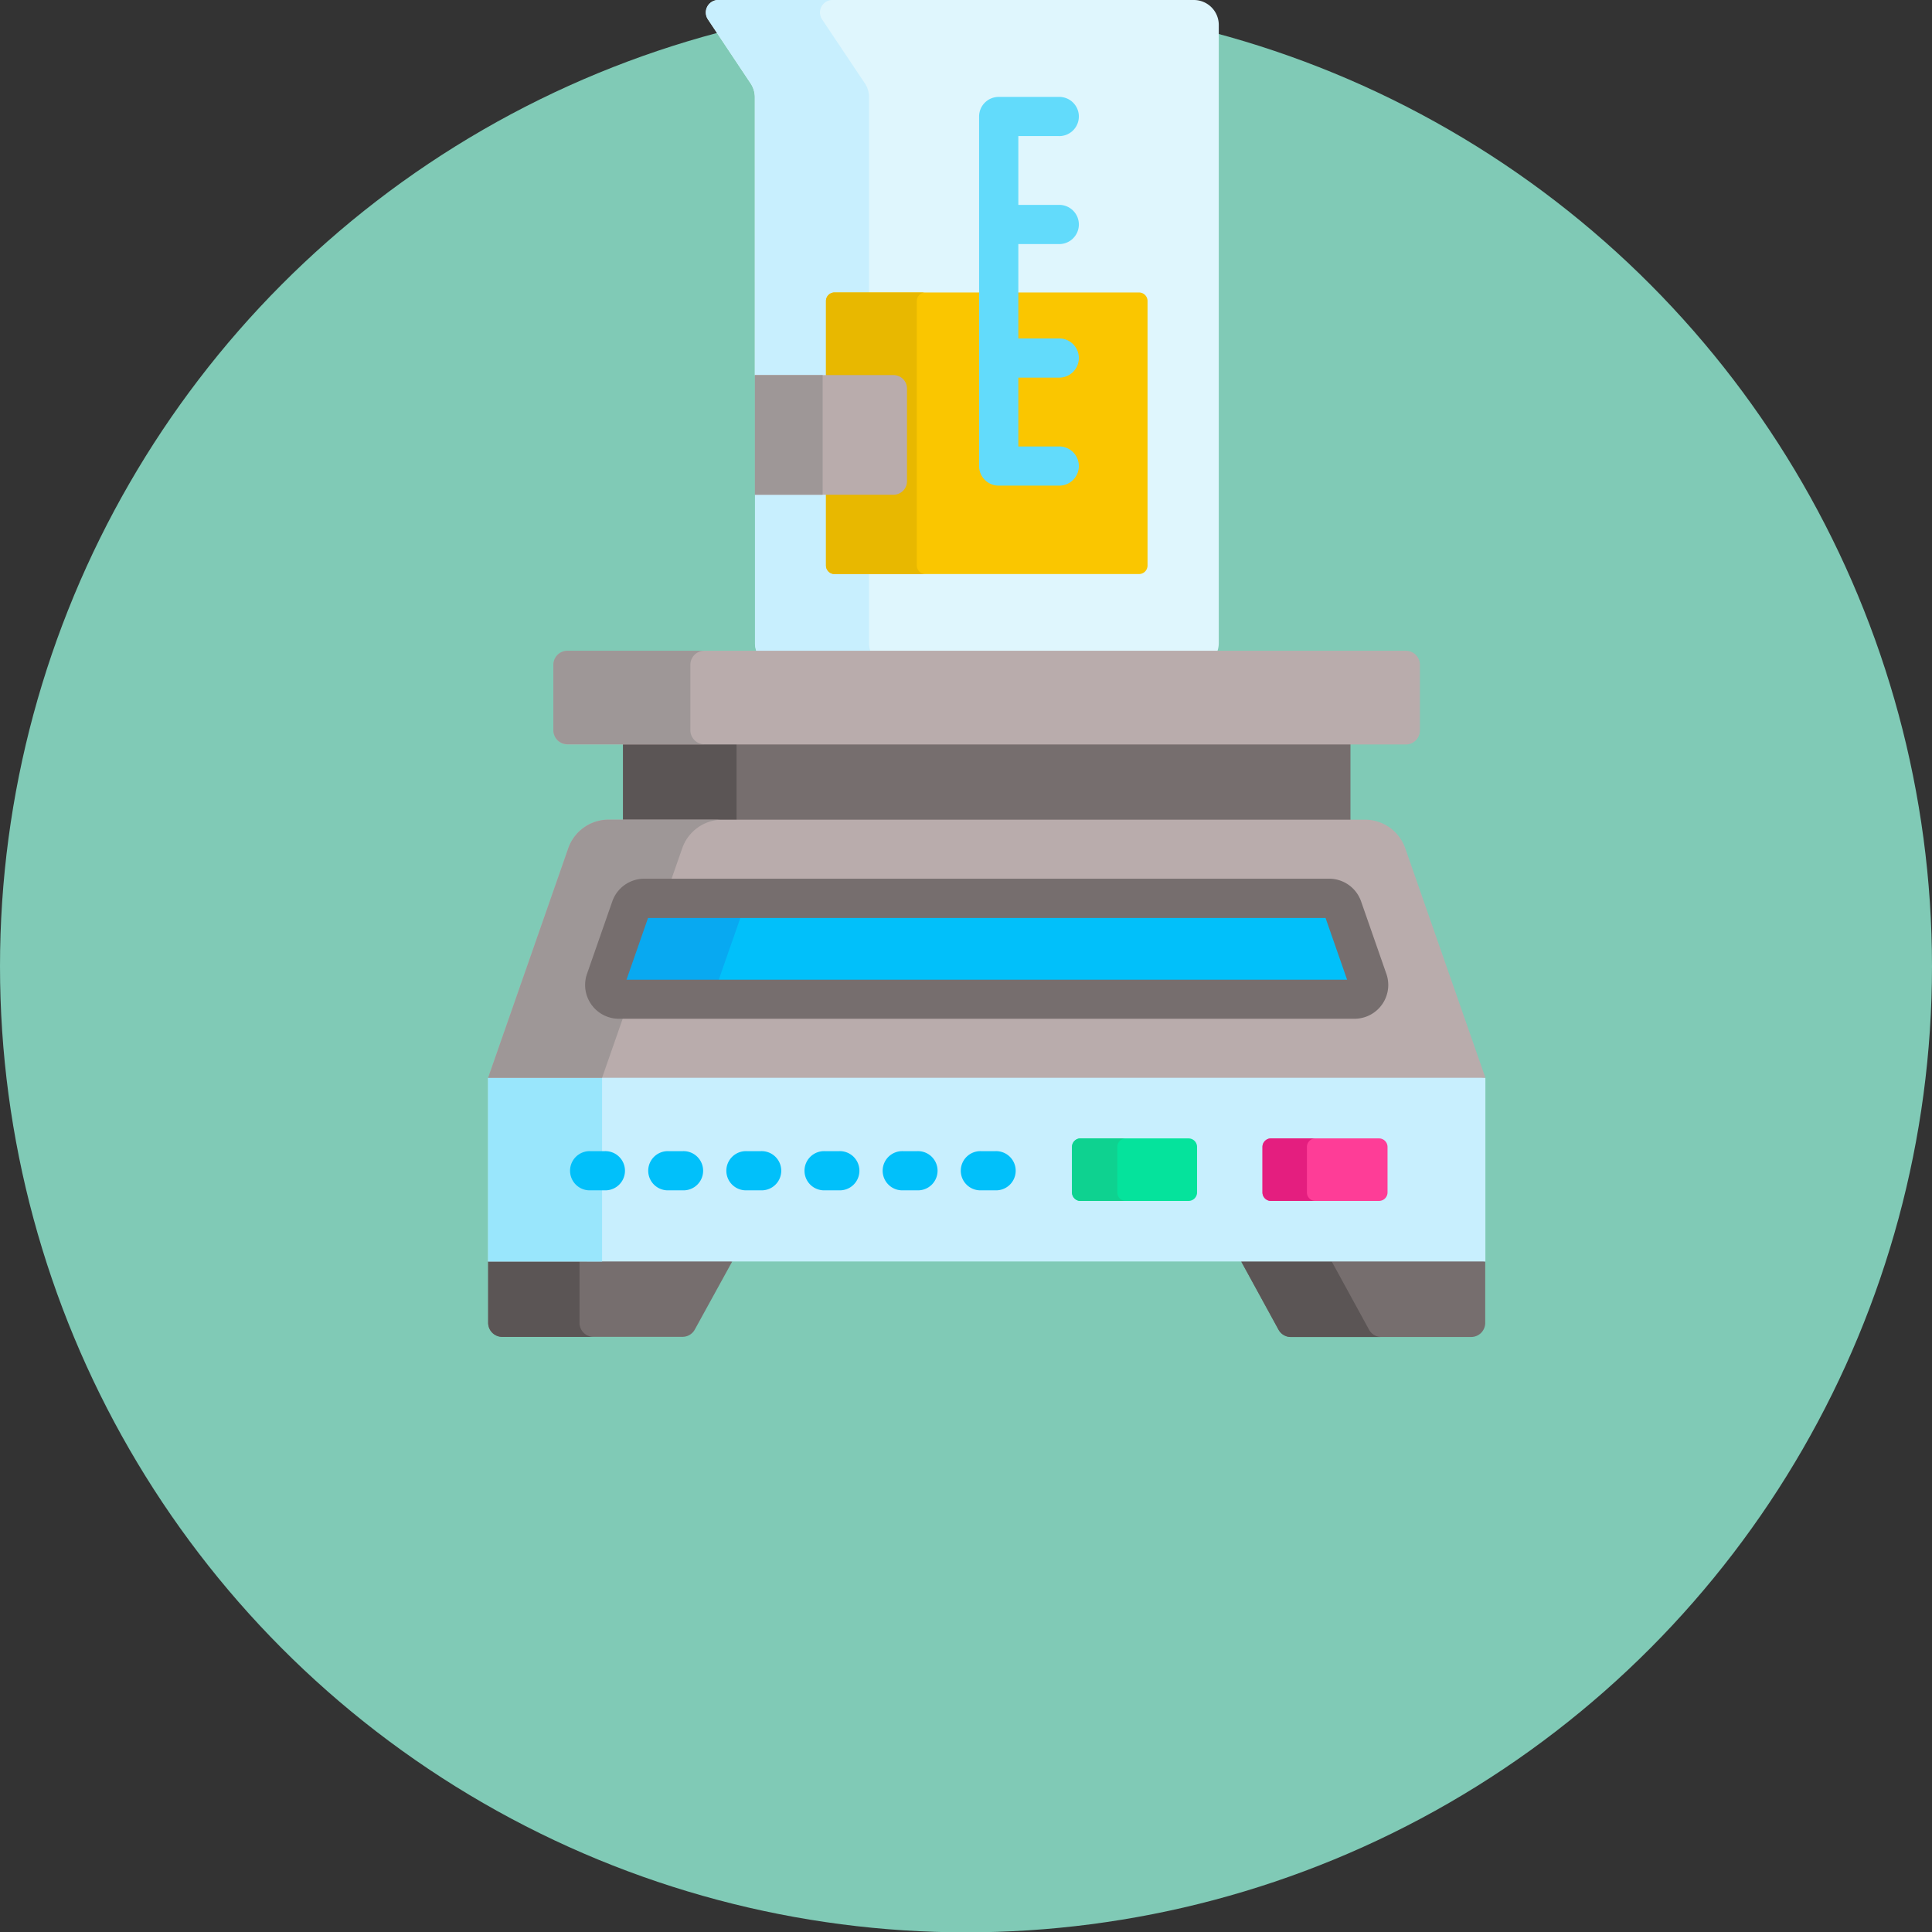 <svg xmlns="http://www.w3.org/2000/svg" width="55" height="55.01" viewBox="0 0 55 55.01">
  <rect x="0" y="0" width="55" height="55.01" fill="#333333" stroke="none"/>
  <g id="Grupo_948342" data-name="Grupo 948342" transform="translate(-104 -267.69)">
    <circle id="Elipse_4814" data-name="Elipse 4814" cx="27.5" cy="27.5" r="27.5" transform="translate(104 267.7)" fill="#80cab6"/>
    <g id="escala-de-laboratorio" transform="translate(117.896 267.69)">
      <path id="Trazado_683959" data-name="Trazado 683959" d="M65.464,482.091l-.413.074v1.745a.4.4,0,0,0,.4.4h5.13a.4.4,0,0,0,.355-.21L72,482.165l-.446-.074Z" transform="translate(-65.051 -446.253)" fill="#766e6e"/>
      <path id="Trazado_683960" data-name="Trazado 683960" d="M360.019,482.091h-6.091l-.474.074,1.061,1.939a.4.4,0,0,0,.355.21H360a.4.4,0,0,0,.4-.4v-1.745Z" transform="translate(-332.015 -446.253)" fill="#766e6e"/>
      <g id="Grupo_945621" data-name="Grupo 945621" transform="translate(6.2 0)">
        <g id="Grupo_945620" data-name="Grupo 945620" transform="translate(0)">
          <path id="Trazado_683961" data-name="Trazado 683961" d="M162.339,0H148.811a.355.355,0,0,0-.3.552l1.216,1.824a.71.71,0,0,1,.119.394v7.909l.118.074H153.8a.309.309,0,0,1,.309.309V13.7a.309.309,0,0,1-.309.309h-3.843l-.1.074v4.223a.7.7,0,0,0,.063.292h13.072a.706.706,0,0,0,.063-.292V.71a.71.71,0,0,0-.71-.71Z" transform="translate(-148.455 0)" fill="#dff6fd"/>
          <g id="Grupo_945615" data-name="Grupo 945615" transform="translate(0 0)">
            <path id="Trazado_683962" data-name="Trazado 683962" d="M149.851,10.678H153.1V2.769a.71.71,0,0,0-.119-.394L151.762.552a.355.355,0,0,1,.3-.552h-3.247a.355.355,0,0,0-.3.552l1.216,1.824a.71.71,0,0,1,.119.394Z" transform="translate(-148.455 0)" fill="#c8effe"/>
            <path id="Trazado_683963" data-name="Trazado 683963" d="M170.475,189.461h-3.247v4.223a.7.7,0,0,0,.063.292h3.247a.707.707,0,0,1-.063-.292Z" transform="translate(-165.832 -175.377)" fill="#c8effe"/>
          </g>
          <g id="Grupo_945616" data-name="Grupo 945616" transform="translate(3.418 8.326)">
            <path id="Trazado_683964" data-name="Trazado 683964" d="M194.432,112.238v7.53a.243.243,0,0,0,.243.243h8.668a.243.243,0,0,0,.243-.243v-7.53a.243.243,0,0,0-.243-.243h-8.668A.243.243,0,0,0,194.432,112.238Z" transform="translate(-194.432 -111.995)" fill="#fac600"/>
          </g>
          <g id="Grupo_945617" data-name="Grupo 945617" transform="translate(3.418 8.326)">
            <path id="Trazado_683965" data-name="Trazado 683965" d="M197.018,119.768v-7.53a.243.243,0,0,1,.243-.243h-2.586a.243.243,0,0,0-.243.243v7.53a.243.243,0,0,0,.243.243h2.586A.243.243,0,0,1,197.018,119.768Z" transform="translate(-194.432 -111.995)" fill="#e8b800"/>
          </g>
          <g id="Grupo_945618" data-name="Grupo 945618" transform="translate(1.395 10.678)">
            <path id="Trazado_683966" data-name="Trazado 683966" d="M167.227,147.049h3.946a.383.383,0,0,0,.383-.383v-2.64a.383.383,0,0,0-.383-.383h-3.946Z" transform="translate(-167.227 -143.643)" fill="#b9acac"/>
          </g>
          <g id="Grupo_945619" data-name="Grupo 945619" transform="translate(1.395 10.678)">
            <path id="Trazado_683967" data-name="Trazado 683967" d="M167.227,143.643h1.928v3.406h-1.928Z" transform="translate(-167.227 -143.643)" fill="#9e9797"/>
          </g>
        </g>
        <path id="Trazado_683968" data-name="Trazado 683968" d="M255.3,41.305a.558.558,0,1,0,0-1.115h-1.141V38.231H255.3a.558.558,0,1,0,0-1.115h-1.7a.557.557,0,0,0-.558.558v9.95a.557.557,0,0,0,.558.558h1.7a.558.558,0,1,0,0-1.115h-1.141V45.107H255.3a.558.558,0,1,0,0-1.115h-1.141V41.305Z" transform="translate(-245.265 -34.357)" fill="#62dbfb"/>
      </g>
      <g id="Grupo_945647" data-name="Grupo 945647" transform="translate(0 18.525)">
        <g id="Grupo_945624" data-name="Grupo 945624" transform="translate(0 12.084)">
          <g id="Grupo_945622" data-name="Grupo 945622" transform="translate(0 5.304)">
            <path id="Trazado_683969" data-name="Trazado 683969" d="M67.653,484.836v-1.745h-2.6v1.745a.4.4,0,0,0,.4.4h2.6A.4.4,0,0,1,67.653,484.836Z" transform="translate(-65.051 -483.091)" fill="#5b5555"/>
          </g>
          <g id="Grupo_945623" data-name="Grupo 945623" transform="translate(21.439 5.304)">
            <path id="Trazado_683970" data-name="Trazado 683970" d="M357.092,485.03l-1.061-1.939h-2.577l1.061,1.939a.4.4,0,0,0,.355.21h2.577A.4.4,0,0,1,357.092,485.03Z" transform="translate(-353.454 -483.091)" fill="#5b5555"/>
          </g>
          <path id="Trazado_683971" data-name="Trazado 683971" d="M92.867,411.748H65.625l-.574.074v5.229h28.39v-5.229Z" transform="translate(-65.051 -411.748)" fill="#c8effe"/>
        </g>
        <g id="Grupo_945625" data-name="Grupo 945625" transform="translate(3.84 2.593)">
          <path id="Trazado_683972" data-name="Trazado 683972" d="M116.71,284.079h20.709v2.293H116.71Z" transform="translate(-116.71 -284.079)" fill="#766e6e"/>
        </g>
        <g id="Grupo_945626" data-name="Grupo 945626" transform="translate(3.84 2.593)">
          <path id="Trazado_683973" data-name="Trazado 683973" d="M116.71,284.079h3.232v2.293H116.71Z" transform="translate(-116.71 -284.079)" fill="#5b5555"/>
        </g>
        <g id="Grupo_945627" data-name="Grupo 945627" transform="translate(0 12.158)">
          <path id="Trazado_683974" data-name="Trazado 683974" d="M65.051,412.747h3.244v5.229H65.051Z" transform="translate(-65.051 -412.747)" fill="#99e6fc"/>
        </g>
        <g id="Grupo_945628" data-name="Grupo 945628" transform="translate(16.622 13.883)">
          <path id="Trazado_683975" data-name="Trazado 683975" d="M291.962,437.729h-3.074a.243.243,0,0,1-.243-.243v-1.294a.243.243,0,0,1,.243-.243h3.074a.243.243,0,0,1,.243.243v1.294A.243.243,0,0,1,291.962,437.729Z" transform="translate(-288.645 -435.949)" fill="#05e39c"/>
        </g>
        <g id="Grupo_945629" data-name="Grupo 945629" transform="translate(16.622 13.883)">
          <path id="Trazado_683976" data-name="Trazado 683976" d="M289.935,437.486v-1.294a.243.243,0,0,1,.243-.243h-1.289a.243.243,0,0,0-.243.243v1.294a.243.243,0,0,0,.243.243h1.289A.243.243,0,0,1,289.935,437.486Z" transform="translate(-288.646 -435.949)" fill="#0ed290"/>
        </g>
        <g id="Grupo_945630" data-name="Grupo 945630" transform="translate(22.042 13.883)">
          <path id="Trazado_683977" data-name="Trazado 683977" d="M364.872,437.729H361.8a.243.243,0,0,1-.243-.243v-1.294a.243.243,0,0,1,.243-.243h3.074a.243.243,0,0,1,.243.243v1.294A.243.243,0,0,1,364.872,437.729Z" transform="translate(-361.555 -435.949)" fill="#fe3d97"/>
        </g>
        <g id="Grupo_945631" data-name="Grupo 945631" transform="translate(22.042 13.883)">
          <path id="Trazado_683978" data-name="Trazado 683978" d="M362.822,437.486v-1.294a.243.243,0,0,1,.243-.243H361.8a.243.243,0,0,0-.243.243v1.294a.243.243,0,0,0,.243.243h1.266A.243.243,0,0,1,362.822,437.486Z" transform="translate(-361.555 -435.949)" fill="#e41e7f"/>
        </g>
        <g id="Grupo_945632" data-name="Grupo 945632" transform="translate(0 4.809)">
          <path id="Trazado_683979" data-name="Trazado 683979" d="M90.013,313.892H68.479a1.213,1.213,0,0,0-1.146.813l-2.282,6.535h28.39l-2.282-6.535A1.214,1.214,0,0,0,90.013,313.892Z" transform="translate(-65.051 -313.892)" fill="#b9acac"/>
        </g>
        <g id="Grupo_945633" data-name="Grupo 945633" transform="translate(0 4.809)">
          <path id="Trazado_683980" data-name="Trazado 683980" d="M71.723,313.892H68.479a1.214,1.214,0,0,0-1.146.813l-2.282,6.535h3.244l2.282-6.535A1.214,1.214,0,0,1,71.723,313.892Z" transform="translate(-65.051 -313.892)" fill="#9e9797"/>
        </g>
        <g id="Grupo_945634" data-name="Grupo 945634" transform="translate(3.318 7.048)">
          <path id="Trazado_683981" data-name="Trazado 683981" d="M109.7,346.34l.72-2.063a.4.4,0,0,1,.382-.271h19.5a.4.4,0,0,1,.382.271l.72,2.063a.4.4,0,0,1-.382.538H110.086A.4.4,0,0,1,109.7,346.34Z" transform="translate(-109.681 -344.006)" fill="#01c0fa"/>
        </g>
        <g id="Grupo_945635" data-name="Grupo 945635" transform="translate(3.318 7.048)">
          <path id="Trazado_683982" data-name="Trazado 683982" d="M112.922,346.34l.72-2.063a.4.4,0,0,1,.382-.271h-3.219a.4.4,0,0,0-.382.271l-.72,2.063a.4.4,0,0,0,.382.538H113.3A.4.4,0,0,1,112.922,346.34Z" transform="translate(-109.68 -344.006)" fill="#08a9f1"/>
        </g>
        <g id="Grupo_945636" data-name="Grupo 945636" transform="translate(2.761 6.49)">
          <path id="Trazado_683983" data-name="Trazado 683983" d="M124.094,340.493H103.149a.962.962,0,0,1-.908-1.279h0l.72-2.063a.963.963,0,0,1,.908-.645h19.5a.963.963,0,0,1,.908.645l.72,2.063a.962.962,0,0,1-.908,1.279Zm-20.8-.912h0Zm.071-.2h20.514l-.613-1.757H103.978Z" transform="translate(-102.187 -336.506)" fill="#766e6e"/>
        </g>
        <g id="Grupo_945644" data-name="Grupo 945644" transform="translate(2.352 14.246)">
          <g id="Grupo_945643" data-name="Grupo 945643">
            <g id="Grupo_945637" data-name="Grupo 945637">
              <path id="Trazado_683984" data-name="Trazado 683984" d="M97.658,441.955h-.4a.558.558,0,1,1,0-1.115h.4a.558.558,0,1,1,0,1.115Z" transform="translate(-96.696 -440.84)" fill="#01c0fa"/>
            </g>
            <g id="Grupo_945638" data-name="Grupo 945638" transform="translate(2.225)">
              <path id="Trazado_683985" data-name="Trazado 683985" d="M127.584,441.955h-.4a.558.558,0,1,1,0-1.115h.4a.558.558,0,1,1,0,1.115Z" transform="translate(-126.622 -440.84)" fill="#01c0fa"/>
            </g>
            <g id="Grupo_945639" data-name="Grupo 945639" transform="translate(4.449)">
              <path id="Trazado_683986" data-name="Trazado 683986" d="M157.509,441.955h-.4a.558.558,0,1,1,0-1.115h.4a.558.558,0,1,1,0,1.115Z" transform="translate(-156.547 -440.84)" fill="#01c0fa"/>
            </g>
            <g id="Grupo_945640" data-name="Grupo 945640" transform="translate(6.674)">
              <path id="Trazado_683987" data-name="Trazado 683987" d="M187.435,441.955h-.4a.558.558,0,1,1,0-1.115h.4a.558.558,0,1,1,0,1.115Z" transform="translate(-186.473 -440.84)" fill="#01c0fa"/>
            </g>
            <g id="Grupo_945641" data-name="Grupo 945641" transform="translate(8.899)">
              <path id="Trazado_683988" data-name="Trazado 683988" d="M217.361,441.955h-.4a.558.558,0,1,1,0-1.115h.4a.558.558,0,1,1,0,1.115Z" transform="translate(-216.399 -440.84)" fill="#01c0fa"/>
            </g>
            <g id="Grupo_945642" data-name="Grupo 945642" transform="translate(11.123)">
              <path id="Trazado_683989" data-name="Trazado 683989" d="M247.286,441.955h-.4a.558.558,0,1,1,0-1.115h.4a.558.558,0,1,1,0,1.115Z" transform="translate(-246.324 -440.84)" fill="#01c0fa"/>
            </g>
          </g>
        </g>
        <g id="Grupo_945645" data-name="Grupo 945645" transform="translate(1.858)">
          <path id="Trazado_683990" data-name="Trazado 683990" d="M114.318,251.868H90.453a.4.4,0,0,1-.4-.4V249.6a.4.4,0,0,1,.4-.4h23.864a.4.4,0,0,1,.4.4v1.861A.4.4,0,0,1,114.318,251.868Z" transform="translate(-90.049 -249.199)" fill="#b9acac"/>
        </g>
        <g id="Grupo_945646" data-name="Grupo 945646" transform="translate(1.858)">
          <path id="Trazado_683991" data-name="Trazado 683991" d="M93.948,251.464V249.6a.4.4,0,0,1,.4-.4h-3.9a.4.4,0,0,0-.4.4v1.861a.4.4,0,0,0,.4.4h3.9A.4.4,0,0,1,93.948,251.464Z" transform="translate(-90.049 -249.199)" fill="#9e9797"/>
        </g>
      </g>
    </g>
  </g>
</svg>
